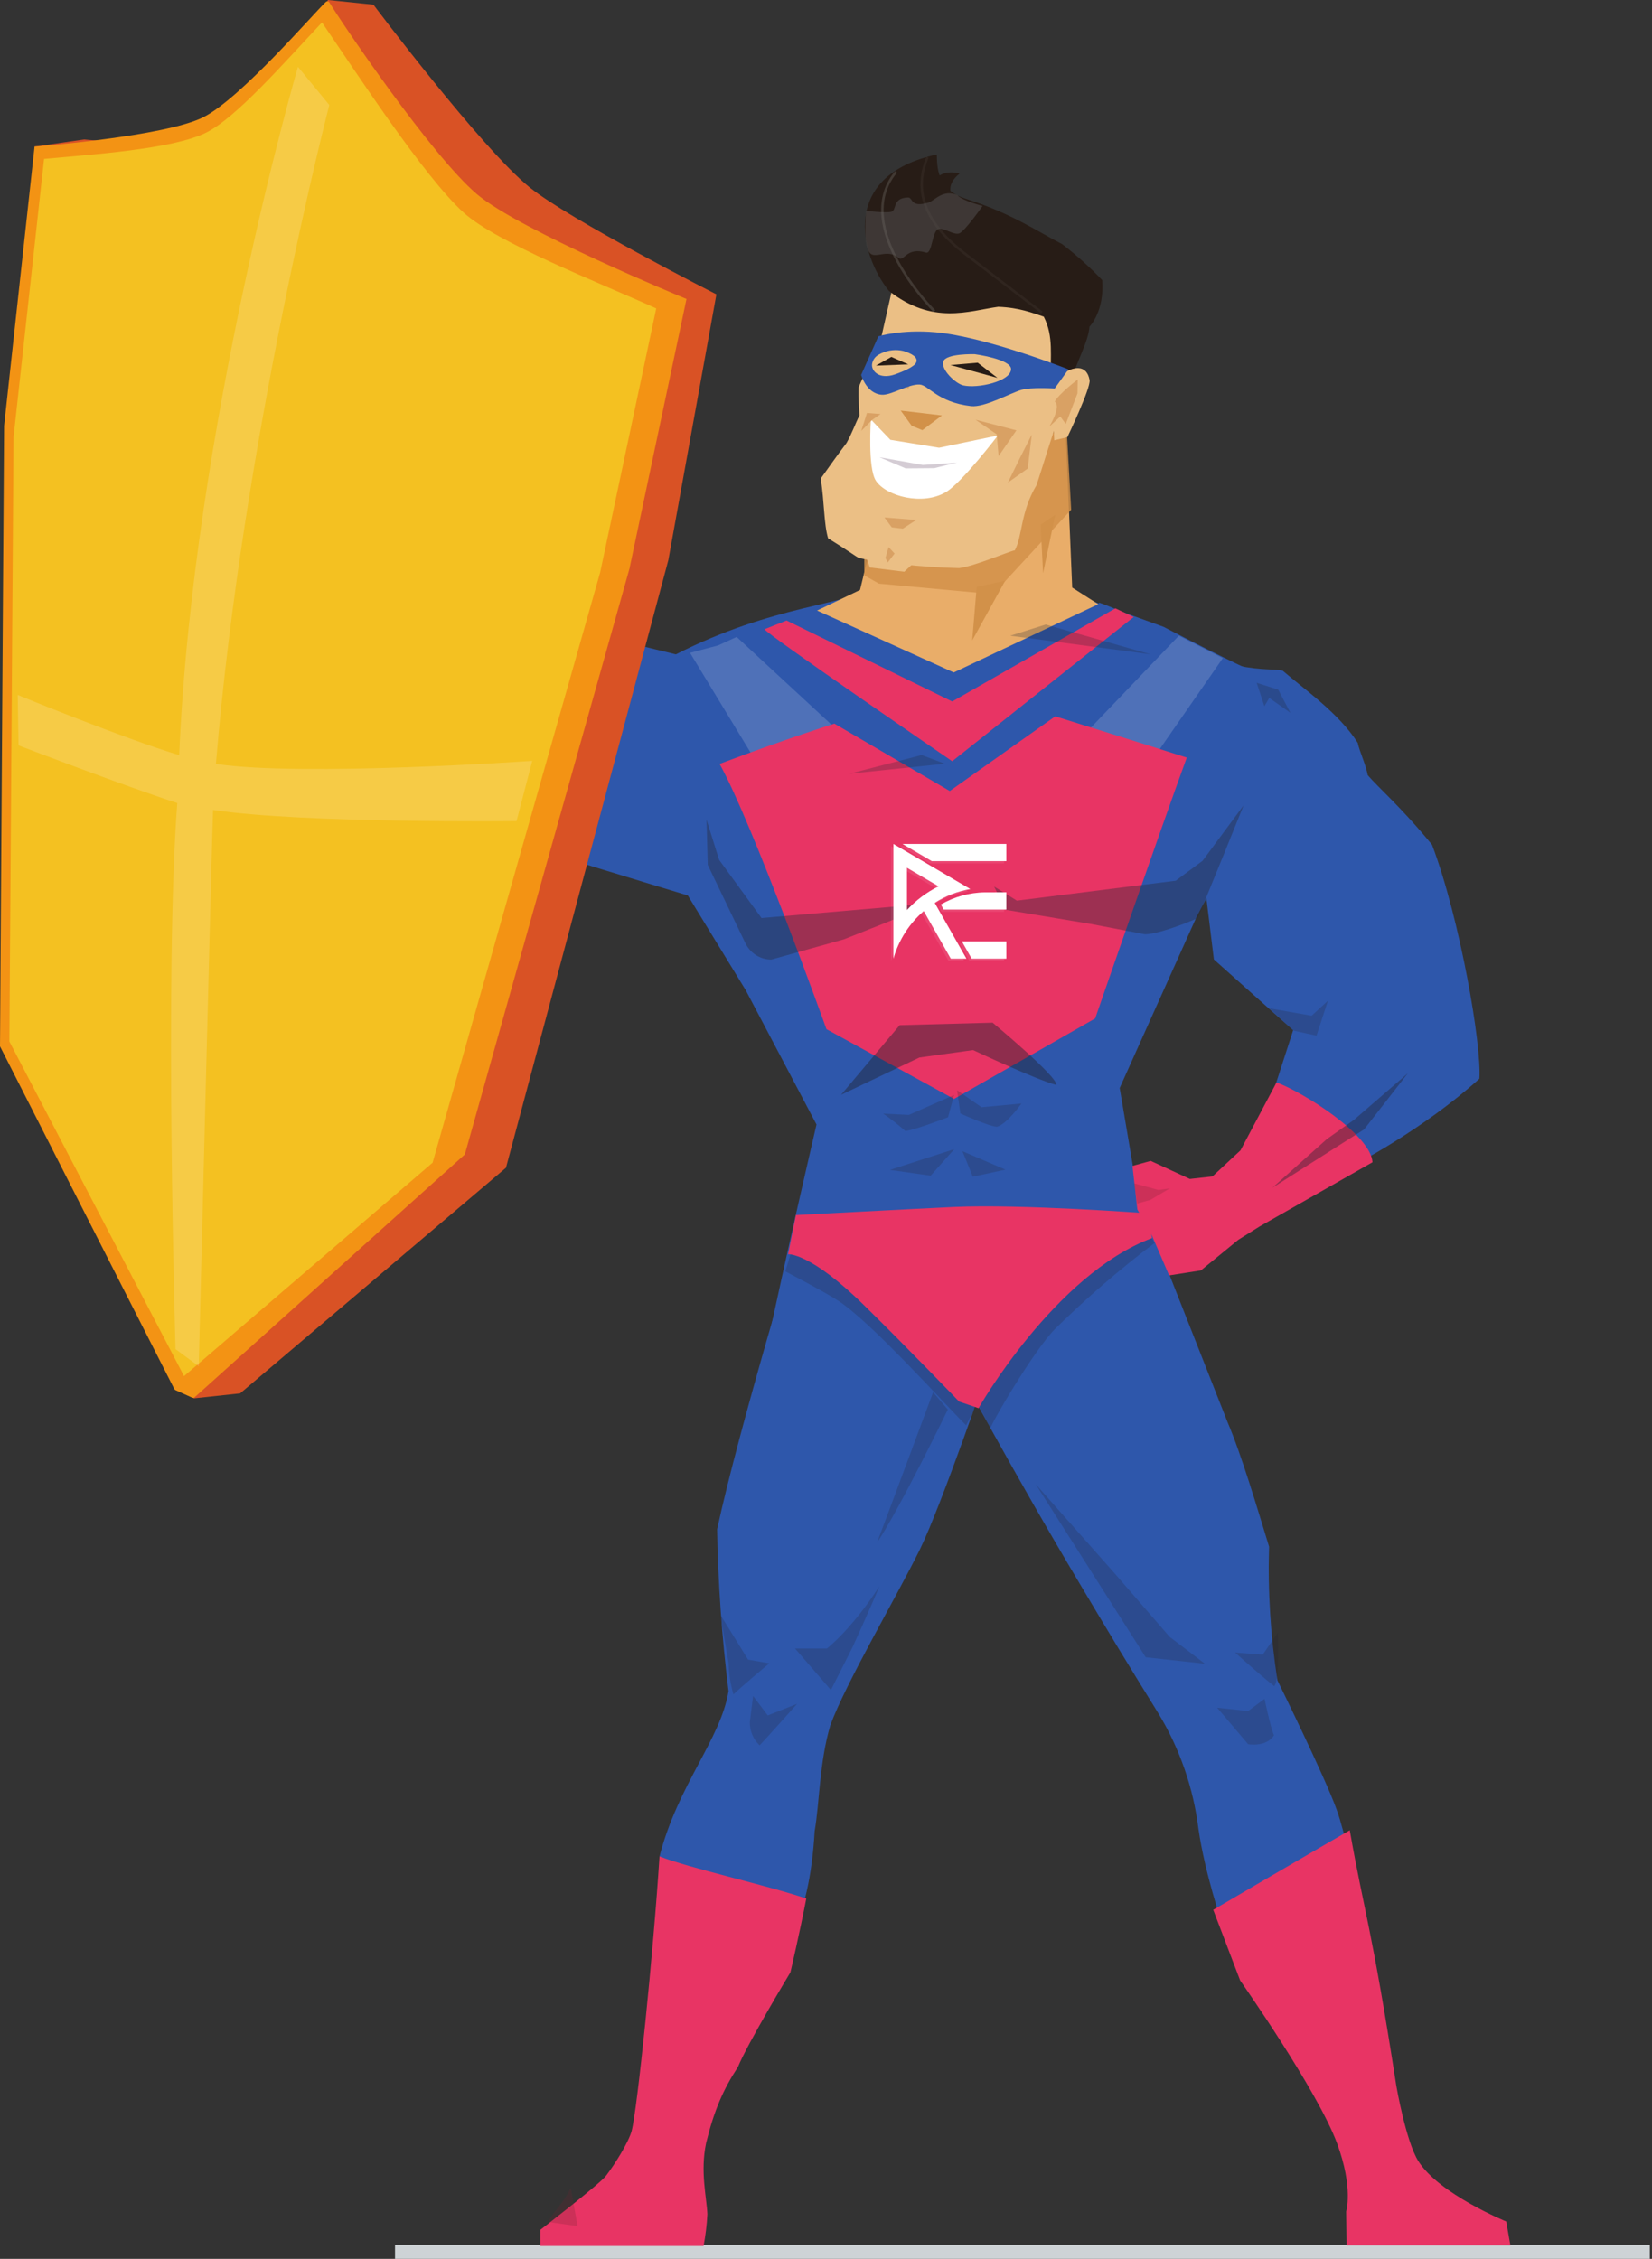 <svg width="602" height="823" viewBox="0 0 602 823" fill="none" xmlns="http://www.w3.org/2000/svg">
<rect x="0" y="0" width="602" height="823" fill="#333333" stroke="none"/>
<path d="M143.949 817.926H601.201V823H143.949V817.926Z" fill="#CED3D6"/>
<path d="M136.219 242.435C136.219 242.435 159.699 234.611 167.101 232.856C181.825 229.344 231.186 234.733 231.186 234.733L246.308 238.417L269.111 300.512L250.671 326.267C250.671 326.267 221.164 317.327 212.298 314.587C159.55 327.201 130.391 294.291 94.628 280.52C91.988 271.57 90.853 268.028 90.185 247.276C91.042 239.279 98.444 205.568 99.539 196.993C111.653 203.822 117.471 202.96 130.302 201.316L138.271 221.155L136.219 242.435Z" fill="#2E57AB"/>
<g style="mix-blend-mode:overlay" opacity="0.23">
<path d="M146.49 255.566L136.13 248.108L135.95 242.861L160.516 235.433L145.484 244.17L146.49 255.566Z" fill="#212430"/>
</g>
<g style="mix-blend-mode:overlay" opacity="0.23">
<path d="M216.592 300.684L210.505 295.55L213.115 284.488L202.476 296.016L206.56 299.578L216.592 300.684Z" fill="#212430"/>
</g>
<path d="M143.382 157.435L141.101 164.072L130.91 171.267L126.775 177.457L125.889 186.438L134.854 212.823C128.877 219.642 105.845 234.215 93.014 229.74C96.202 210.063 102.448 180.258 104.032 171.501C104.501 168.872 103.684 155.903 103.684 155.903L102.448 147.003L104.959 142.163C113.486 143.776 120.728 147.338 123.408 148.252C131.019 150.9 136.319 154.005 143.382 157.435Z" fill="#E83464"/>
<g style="mix-blend-mode:overlay" opacity="0.23">
<path d="M109.73 253.598L109.72 228.36L111.294 187.474L103.255 219.937L103.962 236.438L109.73 253.598Z" fill="#212430"/>
</g>
<g style="mix-blend-mode:overlay" opacity="0.35">
<path d="M115.399 277.639L104.122 274.351L100.755 259.26L107.798 271.276L115.399 277.639Z" fill="#212430"/>
</g>
<g style="mix-blend-mode:overlay" opacity="0.23">
<path d="M252.345 301.8L258.492 295.823L257.874 291.378L249.934 295.742L252.345 301.8Z" fill="#212430"/>
</g>
<path opacity="0.23" d="M135.063 153.945L127.004 151.103L126.167 163.047L130.112 163.595L131.358 158.237L135.063 153.945Z" fill="#6E2430"/>
<g style="mix-blend-mode:overlay" opacity="0.35">
<path d="M184.793 290.425L164.67 294.758L155.495 289.136L166.354 290.08L184.793 290.425Z" fill="#212430"/>
</g>
<path d="M454.96 243.856C446.064 239.929 424.009 228.38 424.009 228.38L382.607 213.412L356.347 208.429C356.347 208.429 333.495 211.474 323.105 212.661C307.863 220.688 281.902 220.282 246.288 238.416L231.704 259.788C215.765 287.127 250.632 326.237 250.632 326.237L271.731 360.74L297.542 409.714C297.542 409.714 286.136 458.567 279.093 492.461C293.338 499.717 412.174 501.655 412.174 501.655L407.94 499.503L413.917 494.358L419.894 466.553L408.02 396.41L436.063 333.99L441.851 323.101C444.55 290.932 458.826 276.431 454.96 243.856Z" fill="#2E57AB"/>
<path d="M521.845 307.798C510.717 294.19 502.259 286.934 498.404 282.428C497.806 278.805 495.356 273.67 494.768 270.646C487.884 259.818 475.103 250.99 467.393 244.343C464.125 243.632 460.419 244.343 450.916 242.526C437.567 236.438 407.681 221.753 400.469 219.551C404.324 253.577 420.392 288.476 432.815 317.5L438.792 320.544L442.349 349.567L471.238 375.353L461.685 404.894C465.51 414.535 451.264 429.32 455.658 438.839L493.393 424.49C493.393 424.49 518.298 411.795 539.099 393.031C539.995 381.097 532.125 335.005 521.845 307.798Z" fill="#2E57AB"/>
<path d="M370.533 486.159L374.598 461.459L291.595 446.856C291.595 446.856 269.34 520.023 261.321 557.205C261.671 576.916 263.057 596.594 265.475 616.154C262.656 633.69 247.095 650.13 240.331 676.362C243.18 683.547 240.6 719.217 246.547 721.145C258.233 724.94 279.521 703.082 291.824 696.79C296.267 683.79 296.805 667.432 296.865 667.168C298.648 656.888 298.568 642.174 302.573 628.606C308.211 613.191 326.91 581.448 335.218 564.521C343.188 548.193 360.671 497.007 360.671 497.007L370.533 486.159Z" fill="#2E57AB"/>
<path d="M487.127 659.456C482.973 647.735 465.5 612.217 465.5 612.217C462.985 596.114 461.967 579.804 462.462 563.507C458.009 548.995 452.39 530.018 447.329 518.155L416.886 440.949L363.092 459.52L348.597 497.697C348.597 497.697 368.172 534.585 394.292 578.414C405.25 596.822 409.853 604.443 422.186 624.364C429.93 637.15 434.89 651.48 436.73 666.387C439.061 682.552 445.337 700.89 445.337 700.89C460.469 701.793 476.528 698.272 495.017 695.329C493.214 682.542 490.205 668.142 487.127 659.456Z" fill="#2E57AB"/>
<path d="M388.315 156.816L390.716 214.081L400.209 220.129L347.541 245.012L297.751 222.443L313.401 214.944L323.662 172.495L388.315 156.816Z" fill="#E9AD69"/>
<path opacity="0.85" d="M388.564 153.975L390.347 185.718L361.906 216.487L320.285 212.641L314.946 209.616V193.298L350.36 175.113L388.564 153.975Z" fill="#D29149"/>
<path d="M388.963 130.361C388.903 131.578 388.604 134.42 390.736 135.1C389.937 139.018 388.879 142.876 387.568 146.648C381.9 162.966 381.262 165.99 377.726 176.737C371.818 186.611 372.645 195.196 369.816 200.503C367.714 200.868 355.132 206.318 349.494 206.988C336.693 206.764 318.781 204.816 312.814 203.223C312.047 202.837 308.441 200.229 301.756 196.119C300.202 190.863 300.421 182.927 299.086 174.352C302.563 169.481 304.874 166.183 308.48 161.413C310.473 157.882 311.758 154.168 313.182 151.377C313.073 148.424 312.754 145.522 312.894 141.097C314.607 136.957 318.871 128.301 321.062 123.247L325.595 103.235C325.595 103.235 326.502 97.065 326.033 96.213C350.968 91.189 383.822 97.765 388.963 130.361Z" fill="#EBBF85"/>
<path d="M322.546 129.163L320.614 133.232L321.74 137.149L326.561 140.062L331.034 141.503L333.803 135.546L333.993 127.945L322.546 129.163Z" fill="#D9A164"/>
<path d="M341.375 56.291C341.524 60.706 341.255 68.986 351.844 72.386C368.999 77.876 378.214 84.462 387.04 88.937C392.236 92.917 397.122 97.301 401.654 102.049C402.531 113.516 397.022 118.996 397.022 118.996C396.613 124.587 392.25 131.802 389.56 140.763C387.428 140.073 382.916 140.032 382.975 138.815C382.607 129.539 384.081 122.75 380.355 115.373C376.291 114.043 371.559 112.075 363.749 111.78C352.91 113.292 339.9 118.488 323.901 105.966C313.232 92.601 306.05 63.933 341.375 56.291Z" fill="#271C16"/>
<path d="M397.052 138.479C396.056 132.938 391.752 134.014 390.078 134.663C388.826 135.077 387.694 135.801 386.783 136.77C385.872 137.738 385.211 138.922 384.858 140.214C384.171 142.244 383.085 145.187 383.673 147.227L384.171 160.419L388.953 159.292C388.953 159.292 397.56 141.3 397.052 138.479Z" fill="#EBBF85"/>
<g style="mix-blend-mode:overlay" opacity="0.16">
<path d="M261.699 235.149L268.443 232.064L353.677 310.914L429.587 231.618L445.616 239.777L342.689 388.15L251.458 237.869L261.699 235.149Z" fill="white"/>
</g>
<path d="M321.182 126.748L331.124 122.019L334.401 127.671L321.441 129.528L321.182 126.748Z" fill="#3D332D"/>
<path d="M363.629 158.673L342.211 163.138L324.459 160.246L317.356 152.838C317.356 152.838 316.131 170.526 319.189 175.164C322.885 180.786 336.284 184.398 344.811 179.223C350.569 175.783 363.629 158.673 363.629 158.673Z" fill="white"/>
<path d="M343.267 151.367L328.225 149.591L332.21 155.112L336.115 156.725L343.267 151.367Z" fill="#D29149"/>
<path d="M353.01 128.362L345.589 128.636L345.559 137.13L348.766 145.248L362.733 142.894L366.787 139.332L367.076 133.162L353.01 128.362Z" fill="#D9A164"/>
<path d="M355.56 133.974L348.328 133.446L347.033 135.689L362.892 139.312L355.56 133.974Z" fill="#483331"/>
<path d="M366.09 129.925L348.627 122.405L345.867 128.737L365.911 133.974L366.09 129.925Z" fill="#3D332D"/>
<path d="M332.648 132.939L327.976 132.005L322.367 134.786L333.365 134.907L332.648 132.939Z" fill="#483331"/>
<path d="M384.37 146.364C385.476 143.807 392.728 138.246 392.728 138.246L392.639 143.32L388.375 154.483L386.383 151.763L382.398 155.396C382.398 155.396 386.871 148.161 384.37 146.364Z" fill="#D9A164"/>
<path d="M333.883 189.442L322.308 188.539L324.977 192.162L328.982 192.619L333.883 189.442Z" fill="#D9A164"/>
<path d="M286.624 226.077L346.993 255.587L406.446 221.642L413.12 224.808L346.993 277.354C346.993 277.354 278.913 230.765 278.615 229.253L286.624 226.077Z" fill="#E83464"/>
<path d="M399.084 371.07L347.651 400.398L301.168 374.977C301.168 374.977 274.082 299.487 262.217 278.318C287.59 268.799 304.057 263.654 304.057 263.654L346.107 288.202L384.54 260.995C384.54 260.995 418.669 271.61 432.466 276.025C422.973 301.993 399.084 371.07 399.084 371.07Z" fill="#E83464"/>
<g style="mix-blend-mode:overlay" opacity="0.39">
<path d="M257.465 298.655L262.068 313.308L277.499 334.477L340.707 329.038L307.554 342.23L281.065 349.618C279.08 349.619 277.135 349.047 275.455 347.97C273.775 346.893 272.429 345.353 271.571 343.529L257.914 315.115L257.465 298.655Z" fill="#262935"/>
</g>
<g style="mix-blend-mode:overlay" opacity="0.39">
<path d="M453.167 293.449L438.224 313.633L428.432 320.889L370.563 328.145L362.255 323L366.439 331.473L397.321 336.608L417.125 340.383C421.11 340.485 430.265 337.207 436.491 334.487L445.995 311.218L453.167 293.449Z" fill="#262935"/>
</g>
<g style="mix-blend-mode:overlay" opacity="0.23">
<path d="M360.97 520.531C359.774 520.977 376.67 491.933 384.559 484.099C395.927 472.914 407.996 462.494 420.691 452.904L415.402 442.451L356.347 482.962L351.685 502.325L360.97 520.531Z" fill="#212430"/>
</g>
<g style="mix-blend-mode:overlay" opacity="0.23">
<path d="M352.064 519.312C343.845 511.194 318.193 482.445 305.771 474.124C301.288 471.079 286.176 463.235 286.176 463.235L291.525 445.557L339.731 487.762L357.473 508.84L352.064 519.312Z" fill="#212430"/>
</g>
<path d="M389.351 134.572C389.351 134.572 359.206 122.669 340.896 121.055C328.305 119.949 320.086 122.537 320.086 122.537L313.81 136.592C313.81 136.592 315.713 143.462 321.371 143.827C324.758 144.04 331.024 139.92 335.069 140.103C338.356 140.245 341.494 146.527 353.827 147.968C358.808 148.546 368.063 143.239 372.276 142.031C375.723 141.016 384.34 141.544 384.34 141.544L389.351 134.572Z" fill="#2E57AB"/>
<path d="M368.431 134.461C368.431 130.828 355.212 129.042 355.212 129.042C355.212 129.042 344.672 128.717 343.745 131.711C342.819 134.704 348.248 139.758 350.968 140.407C356.218 141.656 368.431 138.956 368.431 134.461Z" fill="#EBBF85"/>
<path d="M333.913 131.923C333.355 133.679 328.564 135.536 326.312 136.348C320.216 138.53 317.187 134.937 317.855 132.289C318.393 130.137 319.767 129.386 321.172 128.707C323.665 127.542 326.465 127.242 329.141 127.854C332.03 128.727 334.561 130.056 333.913 131.923Z" fill="#EBBF85"/>
<path d="M363.48 137.667L356.288 132.157L346.346 132.989L363.48 137.667Z" fill="#271C16"/>
<path d="M330.984 132.756L324.828 130.036L319.189 133.213L330.984 132.756Z" fill="#271C16"/>
<path d="M348.736 168.527C348.408 168.649 336.254 169.4 336.254 169.4L320.484 166.599L330.028 170.658L340.448 170.577L348.736 168.527Z" fill="#D4CCD4"/>
<path d="M320.873 150.86L315.932 150.454L313.85 157.02L317.755 153.041L320.873 150.86Z" fill="#D9A164"/>
<path d="M363.898 166.183L370.384 156.796L355.471 152.92L363.201 158.227L363.898 166.183Z" fill="#D9A164"/>
<g style="mix-blend-mode:overlay" opacity="0.23">
<path d="M462.531 367.357L471.437 375.516L479.745 377.332L483.899 364.627L477.962 370.077L462.531 367.357Z" fill="#212430"/>
</g>
<g style="mix-blend-mode:overlay" opacity="0.25">
<path d="M368.162 231.618L419.357 238.417L381.073 227.538L368.162 231.618Z" fill="#212430"/>
</g>
<g style="mix-blend-mode:overlay" opacity="0.25">
<path d="M309.606 281.891L335.866 275.091L344.323 278.257L309.606 281.891Z" fill="#212430"/>
</g>
<path d="M384.559 187.535L380.106 208.845L379.22 191.157L384.559 187.535Z" fill="#D29149"/>
<path d="M366.309 211.565L354.285 233.332L355.909 213.868L366.309 211.565Z" fill="#D29149"/>
<path d="M412.672 424.794L414.455 440.665L419.795 450.184L426.031 464.695L437.607 462.879L451.254 451.716L458.975 446.876L500.147 423.454C499.52 413.418 474.974 397.993 465.181 394.37L452.051 419.111L441.81 428.64L433.582 429.543L419.336 422.967L412.672 424.794Z" fill="#E83464"/>
<g style="mix-blend-mode:overlay" opacity="0.45">
<path d="M306.488 398.886L327.856 373.516L361.727 372.613C361.727 372.613 385.765 392.564 384.878 395.284C377.756 393.467 354.604 382.589 354.604 382.589L335.019 385.308L306.488 398.886Z" fill="#212430"/>
</g>
<g style="mix-blend-mode:overlay" opacity="0.23">
<path d="M321.859 405.746L331.213 406.203L347.68 398.947L345.459 407.065C345.459 407.065 332.508 412.048 329.879 412.048C327.332 409.786 324.654 407.681 321.859 405.746Z" fill="#212430"/>
</g>
<g style="mix-blend-mode:overlay" opacity="0.23">
<path d="M372.227 402.053L357.682 403.423L348.776 397.222L349.962 405.686C349.962 405.686 360.651 410.526 363.321 410.526C366.887 409.613 372.227 402.053 372.227 402.053Z" fill="#212430"/>
</g>
<g style="mix-blend-mode:overlay" opacity="0.23">
<path d="M290.469 620.782L279.77 625.014L274.431 617.91L273.245 627.429C273.218 629.015 273.521 630.589 274.134 632.048C274.747 633.507 275.656 634.817 276.802 635.892C279.043 633.629 290.469 620.782 290.469 620.782Z" fill="#212430"/>
</g>
<g style="mix-blend-mode:overlay" opacity="0.23">
<path d="M460.808 618.965L454.831 623.41L443.554 622.203L454.831 635.496C454.831 635.496 461.366 636.704 464.245 632.269C462.89 629.093 460.808 618.965 460.808 618.965Z" fill="#212430"/>
</g>
<g style="mix-blend-mode:overlay" opacity="0.23">
<path d="M280.318 606.027L272.598 604.667L262.506 588.338L265.495 605.874C265.595 609.767 266.195 613.629 267.278 617.362C269.48 615.099 280.318 606.027 280.318 606.027Z" fill="#212430"/>
</g>
<g style="mix-blend-mode:overlay" opacity="0.23">
<path d="M465.649 594.844L460.16 602.85L450.069 602.099C450.069 602.099 458.975 610.106 464.315 614.337C466.536 612.075 465.649 594.844 465.649 594.844Z" fill="#212430"/>
</g>
<g style="mix-blend-mode:overlay" opacity="0.4">
<path d="M513.048 391.021L497.079 411.51L463.677 432.74L483.541 414.991L493.403 408.009L513.048 391.021Z" fill="#212430"/>
</g>
<g style="mix-blend-mode:overlay" opacity="0.25">
<path d="M470.242 259.727L462.531 254.288L460.748 257.312L457.929 248.768L465.799 251.264L470.242 259.727Z" fill="#212430"/>
</g>
<g style="mix-blend-mode:overlay" opacity="0.23">
<path d="M347.74 418.685L324.29 426.245L339.133 428.356L347.74 418.685Z" fill="#212430"/>
</g>
<g style="mix-blend-mode:overlay" opacity="0.23">
<path d="M366.379 426.154L350.709 419.436L354.504 428.721L366.379 426.154Z" fill="#212430"/>
</g>
<g style="mix-blend-mode:overlay" opacity="0.23">
<path d="M406.077 573.127L426.25 596.407L439.091 606.18L417.503 603.815L377.437 540.776L406.077 573.127Z" fill="#212430"/>
</g>
<g style="mix-blend-mode:overlay" opacity="0.23">
<path d="M320.455 577.968C310.214 593.839 301.318 600.638 301.318 600.638H289.732L302.792 615.748L310.652 600.181C310.652 600.181 316.898 586.553 320.455 577.968Z" fill="#212430"/>
</g>
<path d="M290.031 442.706C290.031 442.706 335.198 440.321 347.681 439.752C372.017 438.656 417.573 442.026 417.573 442.026C418.578 444.976 419.321 448.012 419.795 451.098C384.33 464.29 356.586 513.072 356.586 513.072L349.504 510.647C349.504 510.647 330.865 491.244 314.836 475.524C295.122 456.172 287.182 456.984 287.182 456.984L290.031 442.706Z" fill="#E83464"/>
<path d="M349.763 63.232C349.763 63.232 343.546 67.413 347.77 72.548C351.994 77.683 337.888 71.767 337.888 71.767C337.888 71.767 339.073 60.512 349.763 63.232Z" fill="#271C16"/>
<path opacity="0.52" d="M358.071 75.024C358.071 75.024 350.619 73.147 348.866 71.087C343.646 68.803 340.578 73.116 338.366 73.796C331.542 75.826 332.797 71.898 330.875 71.949C324.947 72.112 326.94 76.759 324.718 77.185C322.318 77.642 315.633 76.83 315.633 76.83C315.633 76.83 314.219 90.428 317.416 92.549C319.538 93.96 323.692 90.723 327.458 93.96C329.391 95.624 330.257 89.799 337.42 92.032C339.701 92.742 339.651 84.116 341.952 83.457C343.995 82.868 347.501 85.74 349.524 85.05C351.546 84.36 358.071 75.024 358.071 75.024Z" fill="#535251"/>
<g opacity="0.36">
<path opacity="0.36" d="M379.389 114.205L379.927 113.475L352.153 92.255C337.719 81.235 333.226 69.839 338.406 57.428L337.579 57.072C332.22 69.93 336.812 81.671 351.616 92.986L379.389 114.205Z" fill="#6B6460"/>
</g>
<g opacity="0.63">
<path opacity="0.63" d="M340.259 113.566C340.319 113.566 340.378 113.554 340.433 113.529C340.488 113.505 340.537 113.469 340.578 113.424C340.62 113.382 340.653 113.332 340.676 113.277C340.698 113.223 340.71 113.164 340.71 113.104C340.71 113.044 340.698 112.985 340.676 112.931C340.653 112.876 340.62 112.826 340.578 112.784C340.279 112.49 310.901 82.706 326.631 63.212C326.703 63.117 326.737 62.999 326.726 62.88C326.715 62.761 326.66 62.651 326.571 62.572C326.527 62.533 326.475 62.504 326.419 62.486C326.362 62.468 326.303 62.461 326.245 62.467C326.186 62.473 326.129 62.49 326.078 62.519C326.026 62.547 325.98 62.586 325.944 62.633C309.666 82.767 339.621 113.129 339.89 113.434C339.939 113.481 339.997 113.517 340.061 113.54C340.124 113.563 340.192 113.571 340.259 113.566Z" fill="#6B6460"/>
</g>
<path d="M375.982 158.338L371.719 166.771L367.266 175.844L374.498 170.719L375.982 158.338Z" fill="#D9A164"/>
<path d="M334.74 203.447L329.53 208.308L316.948 206.765L314.776 200.352L334.74 203.447Z" fill="#EBBF85"/>
<path d="M325.984 201.681L323.812 199.317L322.656 203.305L323.523 204.918L325.984 201.681Z" fill="#D9A164"/>
<path d="M240.331 676.362C238.1 711.281 232.212 768.932 230.16 776.451C229.054 780.511 224.183 788.365 220.816 792.769C218.445 795.814 196.907 812.426 196.907 812.426V818.322H256.38C257.112 814.507 257.578 810.645 257.774 806.763C257.555 800.867 255.095 791.217 257.316 780.795C260.225 768.901 263.552 761.29 268.892 753.131C272.279 744.739 288.029 718.628 288.029 718.628C288.029 718.628 291.416 704.249 293.817 691.726C279.571 686.896 251.01 680.594 240.331 676.362Z" fill="#E83464"/>
<g style="mix-blend-mode:overlay" opacity="0.23">
<path d="M216.313 247.57L223.714 243.308L227.709 245.205L221.314 251.68L216.313 247.57Z" fill="#212430"/>
</g>
<path d="M516.814 787.341C512.311 780.116 508.844 760.053 508.844 760.053C499.719 701.194 497.199 697.226 491.859 666.843C484.437 671.075 442.109 695.836 442.109 695.836L451.922 721.582C451.922 721.582 480.253 761.9 487.257 780.988C493.234 797.174 490.544 805.77 490.544 805.77L490.723 818.1H550.395L548.871 809.393C548.871 809.393 524.295 799.336 516.814 787.341Z" fill="#E83464"/>
<path opacity="0.23" d="M426.33 432.953L419.207 437.184L414.386 438.524L413.27 431.136L422.176 433.562L426.33 432.953Z" fill="#6E2430"/>
<path opacity="0.23" d="M207.965 797.174L210.495 811.097L199.965 809.595C199.965 809.595 199.557 808.996 203.522 804.145C205.279 802.017 206.772 799.676 207.965 797.174Z" fill="#6E2430"/>
<g style="mix-blend-mode:overlay" opacity="0.23">
<path d="M345.389 513.569C345.389 513.569 327.577 550.304 319.568 562.096C324.908 548.031 340.04 507.227 340.04 507.227L345.389 513.569Z" fill="#212430"/>
</g>
<path d="M261.062 107.244C261.062 107.244 207.726 80.169 192.972 68.235C175.399 54.028 136.07 1.695 136.07 1.695L119.493 0C119.493 0 105.437 32.22 96.312 38.42C71.019 55.54 30.723 50.811 30.723 50.811L12.592 53.409L24.098 134.39L17.125 386.496L70.57 509.489L87.505 507.673L184.375 425.474L243.549 204.076L261.062 107.244Z" fill="#D95225"/>
<path d="M250.163 108.928C250.163 108.928 189.286 83.934 173.726 70.691C157.129 56.565 124.364 8.118 120.061 0.944C119.998 0.826 119.909 0.724 119.802 0.647C119.694 0.57 119.57 0.519 119.44 0.499C119.31 0.478 119.177 0.488 119.052 0.528C118.926 0.569 118.811 0.638 118.716 0.731C114.193 4.993 87.635 35.883 74.127 42.682C60.08 49.786 12.592 53.409 12.592 53.409L1.494 155.162C1.494 155.162 1.494 155.284 1.494 155.335L0 381.229L63.467 505.978C63.563 506.205 63.736 506.389 63.955 506.495L70.032 509.235C70.201 509.312 70.389 509.331 70.569 509.289C70.749 509.247 70.91 509.146 71.028 509.002L169.392 420.613L229.522 206.704C229.531 206.637 229.531 206.568 229.522 206.501L250.163 108.928Z" fill="#F39314"/>
<path d="M157.647 423.616L218.694 208.591L239.135 112.368C217.847 102.758 181.167 88.46 169.014 77.52C154.609 64.551 129.345 25.705 117.331 8.169C103.245 23.168 86.091 42.834 75.123 48.314C62.72 54.505 32.117 56.372 16.058 57.894L4.941 159.252L3.417 379.463L67.063 501.39L157.647 423.616Z" fill="#F4C121"/>
<path opacity="0.17" d="M6.764 271.58L6.455 253.202C6.455 253.202 45.556 269.246 65.3 275.132C70.391 155.447 108.575 24.355 108.575 24.355L120.001 38.258C120.001 38.258 88.501 159.577 78.679 278.328C110.029 283.078 193.958 277.212 193.958 277.212L188.22 299.162C188.22 299.162 110.517 300.045 77.643 295.103C77.394 297.559 72.423 497.768 72.423 497.768L63.965 491.547C63.965 491.547 59.881 354.55 64.603 292.586C45.825 286.538 6.764 271.58 6.764 271.58Z" fill="white"/>
<g opacity="0.3">
<path opacity="0.3" d="M328.051 308.302L338.742 314.575H365.906V308.302H328.051Z" fill="white"/>
<path opacity="0.3" d="M341.216 323.749C336.875 325.898 332.974 328.832 329.696 332.363V316.993L341.216 323.749ZM324.765 350.105C326.703 343.261 330.604 337.259 335.809 332.765L345.662 350.105H351.363L339.804 329.781C343.687 327.287 348.085 325.543 352.797 324.751L324.758 308.302V350.105" fill="white"/>
<path opacity="0.3" d="M358.123 325.941L365.907 325.938V332.207H343.098L342.051 330.363C346.805 327.621 352.284 326.025 358.123 325.941Z" fill="white"/>
<path opacity="0.3" d="M349.715 343.835L353.283 350.105H365.911V343.835H349.715Z" fill="white"/>
</g>
<path d="M328.858 307.484L339.549 313.754H366.713V307.484H328.858Z" fill="white"/>
<path d="M342.023 322.926C337.682 325.076 333.78 328.01 330.502 331.541V316.171L342.023 322.926ZM325.572 349.283C327.509 342.439 331.411 336.437 336.616 331.943L346.469 349.283H352.173L340.615 328.959C344.498 326.465 348.895 324.721 353.608 323.929L325.564 307.484V349.283" fill="white"/>
<path d="M358.929 325.122L366.713 325.118V331.388H343.904L342.857 329.544C347.611 326.801 353.089 325.203 358.929 325.122Z" fill="white"/>
<path d="M350.521 343.013L354.089 349.282H366.717V343.013H350.521Z" fill="white"/>
</svg>
